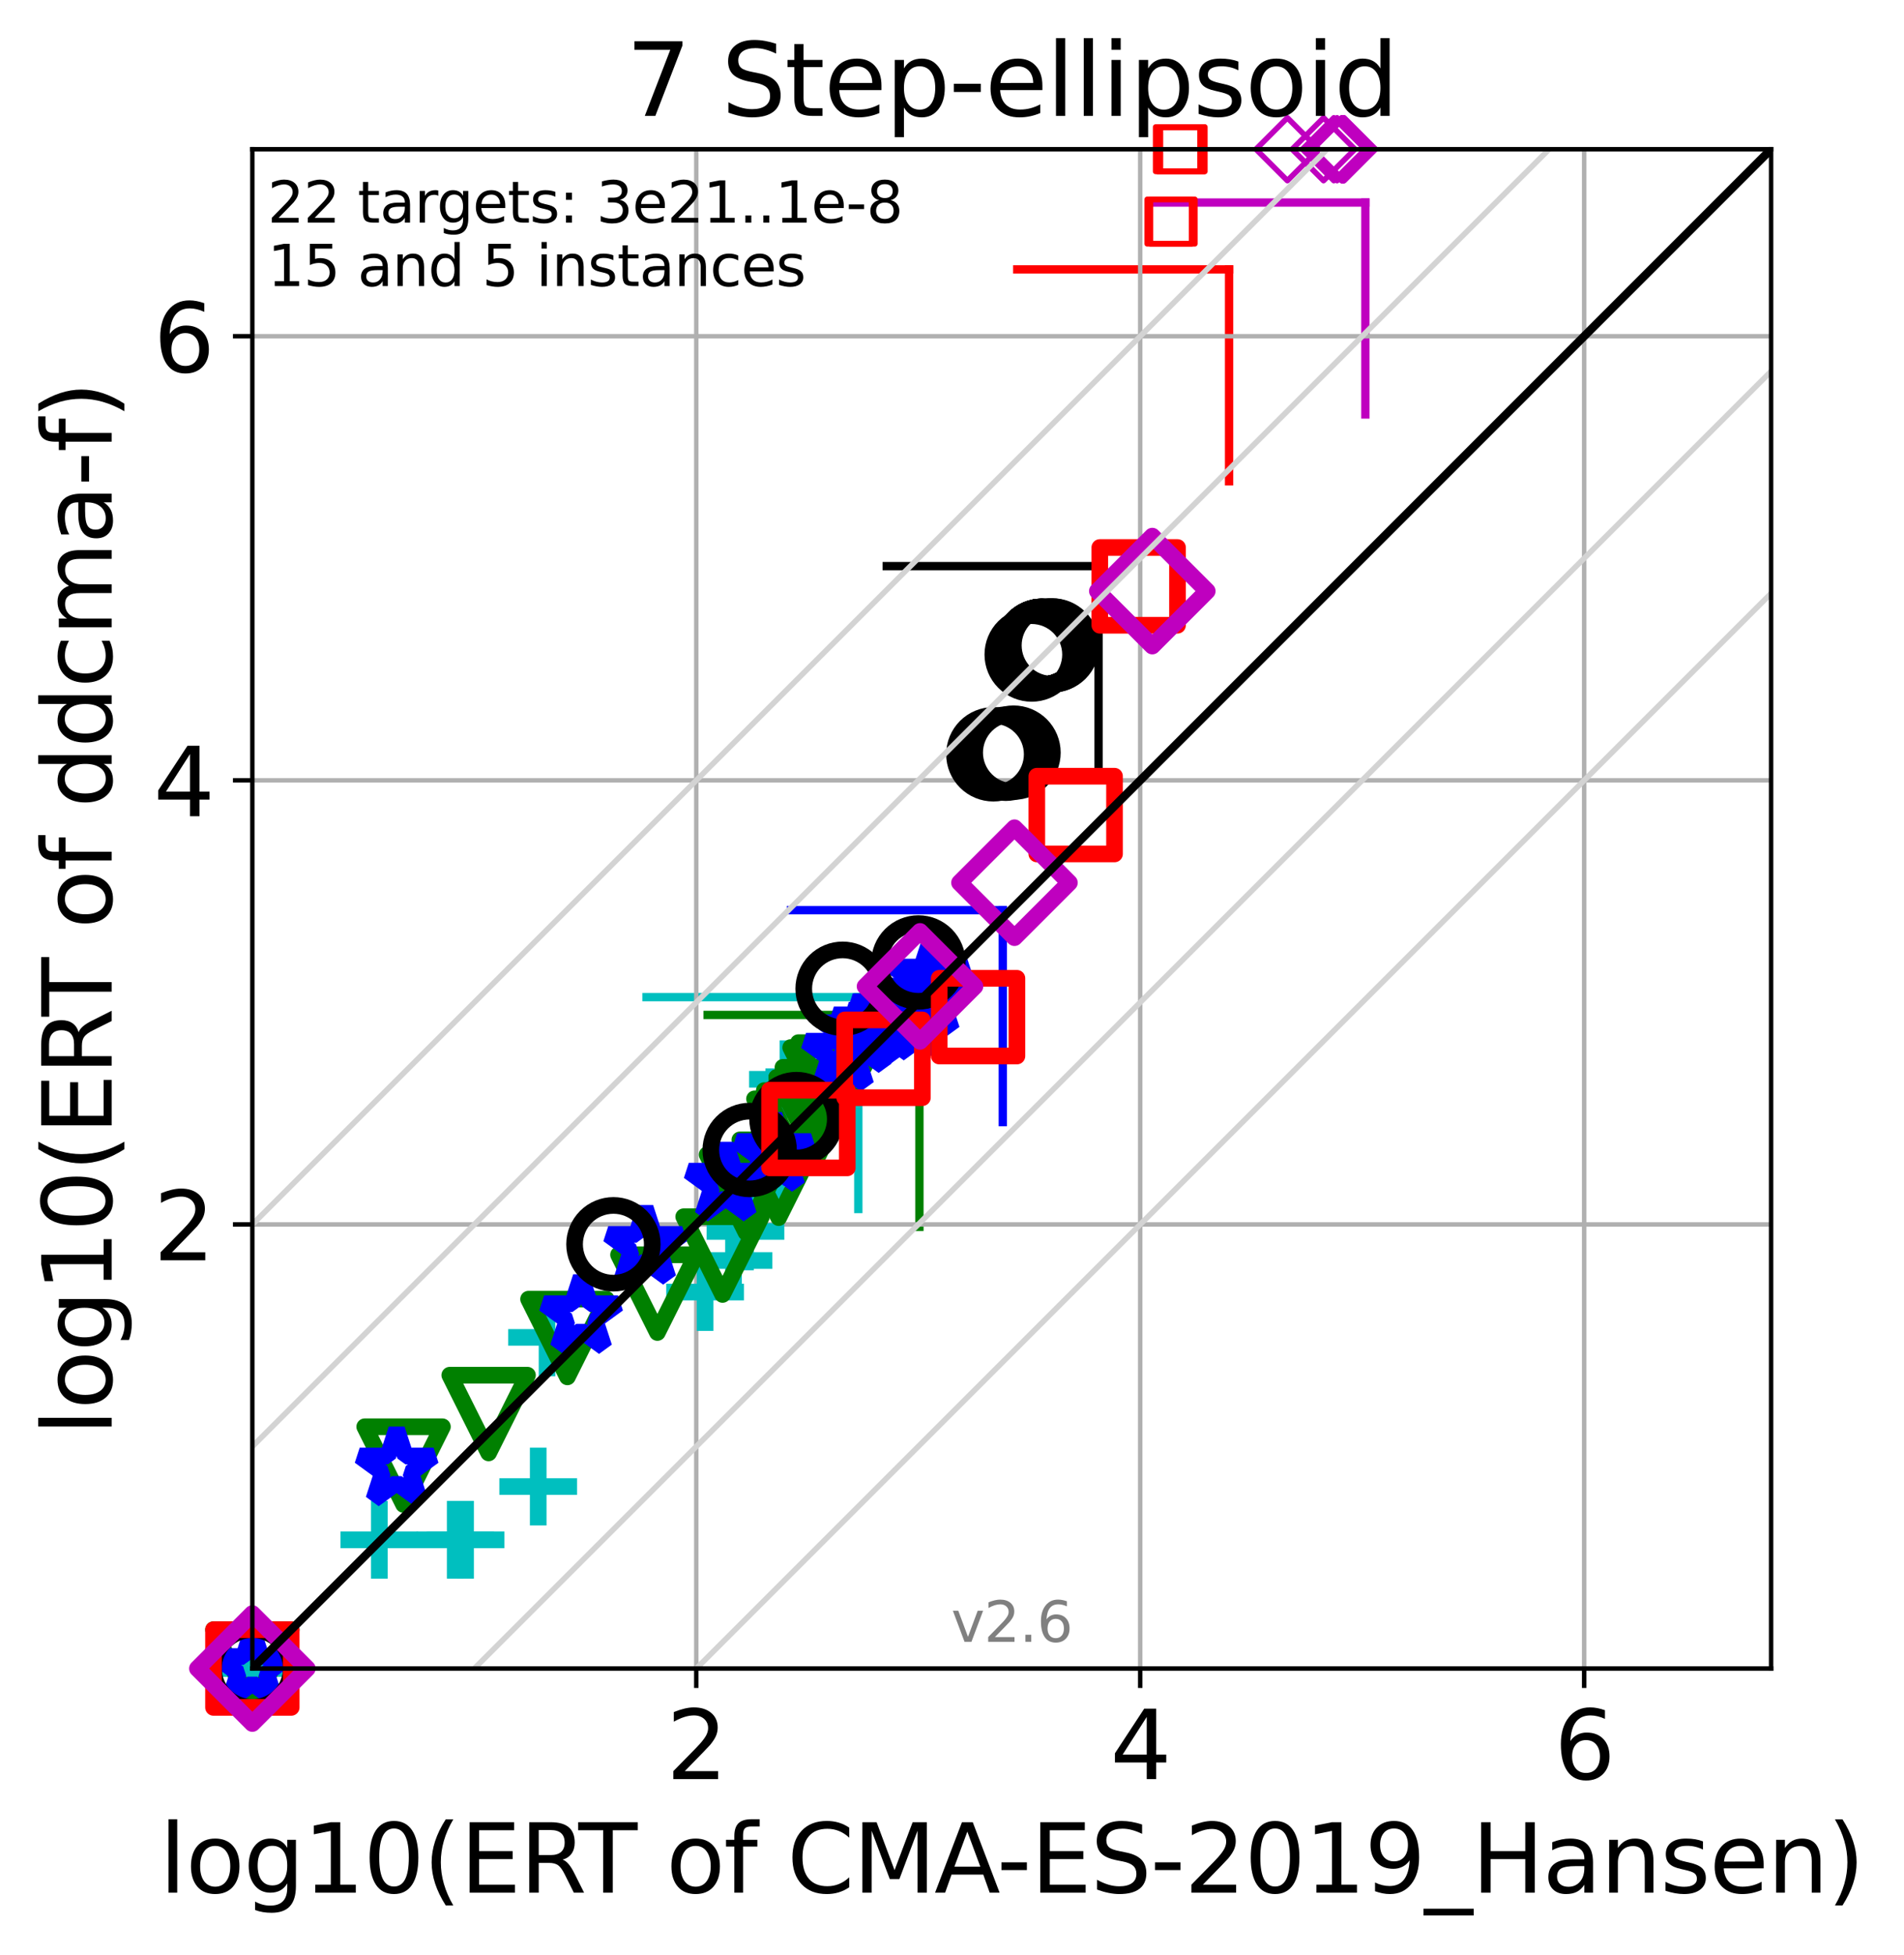 <?xml version="1.0" encoding="utf-8" standalone="no"?>
<!DOCTYPE svg PUBLIC "-//W3C//DTD SVG 1.1//EN"
  "http://www.w3.org/Graphics/SVG/1.1/DTD/svg11.dtd">
<svg xmlns:xlink="http://www.w3.org/1999/xlink" width="343.054pt" height="352.096pt" viewBox="0 0 343.054 352.096" xmlns="http://www.w3.org/2000/svg" version="1.1">
 <defs>
  <style type="text/css">*{stroke-linejoin: round; stroke-linecap: butt}</style>
 </defs>
 <g id="figure_1">
  <g id="patch_1">
   <path d="M 0 352.096 
L 343.054 352.096 
L 343.054 0 
L 0 0 
z
" style="fill: #ffffff"/>
  </g>
  <g id="axes_1">
   <g id="patch_2">
    <path d="M 45.469 300.517 
L 319.109 300.517 
L 319.109 26.877 
L 45.469 26.877 
z
" style="fill: #ffffff"/>
   </g>
   <g id="line2d_1">
    <path d="M 154.648 217.756 
L 154.648 179.593 
" clip-path="url(#p86975bafdb)" style="fill: none; stroke: #00bfbf; stroke-width: 1.5; stroke-linecap: square"/>
   </g>
   <g id="line2d_2">
    <path d="M 116.485 179.593 
L 154.648 179.593 
" clip-path="url(#p86975bafdb)" style="fill: none; stroke: #00bfbf; stroke-width: 1.5; stroke-linecap: square"/>
   </g>
   <g id="line2d_3">
    <path d="M 165.654 220.962 
L 165.654 182.799 
" clip-path="url(#p86975bafdb)" style="fill: none; stroke: #008000; stroke-width: 1.5; stroke-linecap: square"/>
   </g>
   <g id="line2d_4">
    <path d="M 127.491 182.799 
L 165.654 182.799 
" clip-path="url(#p86975bafdb)" style="fill: none; stroke: #008000; stroke-width: 1.5; stroke-linecap: square"/>
   </g>
   <g id="line2d_5">
    <path d="M 180.681 202.1 
L 180.681 163.937 
" clip-path="url(#p86975bafdb)" style="fill: none; stroke: #0000ff; stroke-width: 1.5; stroke-linecap: square"/>
   </g>
   <g id="line2d_6">
    <path d="M 142.519 163.937 
L 180.681 163.937 
" clip-path="url(#p86975bafdb)" style="fill: none; stroke: #0000ff; stroke-width: 1.5; stroke-linecap: square"/>
   </g>
   <g id="line2d_7">
    <path d="M 197.928 140.129 
L 197.928 101.966 
" clip-path="url(#p86975bafdb)" style="fill: none; stroke: #000000; stroke-width: 1.5; stroke-linecap: square"/>
   </g>
   <g id="line2d_8">
    <path d="M 159.765 101.966 
L 197.928 101.966 
" clip-path="url(#p86975bafdb)" style="fill: none; stroke: #000000; stroke-width: 1.5; stroke-linecap: square"/>
   </g>
   <g id="line2d_9">
    <path d="M 221.45 86.685 
L 221.45 48.523 
" clip-path="url(#p86975bafdb)" style="fill: none; stroke: #ff0000; stroke-width: 1.5; stroke-linecap: square"/>
   </g>
   <g id="line2d_10">
    <path d="M 183.288 48.523 
L 221.45 48.523 
" clip-path="url(#p86975bafdb)" style="fill: none; stroke: #ff0000; stroke-width: 1.5; stroke-linecap: square"/>
   </g>
   <g id="line2d_11">
    <path d="M 246.009 74.647 
L 246.009 36.484 
" clip-path="url(#p86975bafdb)" style="fill: none; stroke: #bf00bf; stroke-width: 1.5; stroke-linecap: square"/>
   </g>
   <g id="line2d_12">
    <path d="M 207.847 36.484 
L 246.009 36.484 
" clip-path="url(#p86975bafdb)" style="fill: none; stroke: #bf00bf; stroke-width: 1.5; stroke-linecap: square"/>
   </g>
   <g id="matplotlib.axis_1">
    <g id="xtick_1">
     <g id="line2d_13">
      <path d="M 125.454 300.517 
L 125.454 26.877 
" clip-path="url(#p86975bafdb)" style="fill: none; stroke: #b0b0b0; stroke-width: 0.8; stroke-linecap: square"/>
     </g>
     <g id="line2d_14">
      <defs>
       <path id="m028e7ded33" d="M 0 0 
L 0 3.5 
" style="stroke: #000000; stroke-width: 0.8"/>
      </defs>
      <g>
       <use xlink:href="#m028e7ded33" x="125.454" y="300.517" style="stroke: #000000; stroke-width: 0.8"/>
      </g>
     </g>
     <g id="text_1">
      <!-- 2 -->
      <g transform="translate(120.046 320.435)scale(0.17 -0.17)">
       <defs>
        <path id="DejaVuSans-32" d="M 1228 531 
L 3431 531 
L 3431 0 
L 469 0 
L 469 531 
Q 828 903 1448 1529 
Q 2069 2156 2228 2338 
Q 2531 2678 2651 2914 
Q 2772 3150 2772 3378 
Q 2772 3750 2511 3984 
Q 2250 4219 1831 4219 
Q 1534 4219 1204 4116 
Q 875 4013 500 3803 
L 500 4441 
Q 881 4594 1212 4672 
Q 1544 4750 1819 4750 
Q 2544 4750 2975 4387 
Q 3406 4025 3406 3419 
Q 3406 3131 3298 2873 
Q 3191 2616 2906 2266 
Q 2828 2175 2409 1742 
Q 1991 1309 1228 531 
z
" transform="scale(0.016)"/>
       </defs>
       <use xlink:href="#DejaVuSans-32"/>
      </g>
     </g>
    </g>
    <g id="xtick_2">
     <g id="line2d_15">
      <path d="M 205.439 300.517 
L 205.439 26.877 
" clip-path="url(#p86975bafdb)" style="fill: none; stroke: #b0b0b0; stroke-width: 0.8; stroke-linecap: square"/>
     </g>
     <g id="line2d_16">
      <g>
       <use xlink:href="#m028e7ded33" x="205.439" y="300.517" style="stroke: #000000; stroke-width: 0.8"/>
      </g>
     </g>
     <g id="text_2">
      <!-- 4 -->
      <g transform="translate(200.031 320.435)scale(0.17 -0.17)">
       <defs>
        <path id="DejaVuSans-34" d="M 2419 4116 
L 825 1625 
L 2419 1625 
L 2419 4116 
z
M 2253 4666 
L 3047 4666 
L 3047 1625 
L 3713 1625 
L 3713 1100 
L 3047 1100 
L 3047 0 
L 2419 0 
L 2419 1100 
L 313 1100 
L 313 1709 
L 2253 4666 
z
" transform="scale(0.016)"/>
       </defs>
       <use xlink:href="#DejaVuSans-34"/>
      </g>
     </g>
    </g>
    <g id="xtick_3">
     <g id="line2d_17">
      <path d="M 285.424 300.517 
L 285.424 26.877 
" clip-path="url(#p86975bafdb)" style="fill: none; stroke: #b0b0b0; stroke-width: 0.8; stroke-linecap: square"/>
     </g>
     <g id="line2d_18">
      <g>
       <use xlink:href="#m028e7ded33" x="285.424" y="300.517" style="stroke: #000000; stroke-width: 0.8"/>
      </g>
     </g>
     <g id="text_3">
      <!-- 6 -->
      <g transform="translate(280.016 320.435)scale(0.17 -0.17)">
       <defs>
        <path id="DejaVuSans-36" d="M 2113 2584 
Q 1688 2584 1439 2293 
Q 1191 2003 1191 1497 
Q 1191 994 1439 701 
Q 1688 409 2113 409 
Q 2538 409 2786 701 
Q 3034 994 3034 1497 
Q 3034 2003 2786 2293 
Q 2538 2584 2113 2584 
z
M 3366 4563 
L 3366 3988 
Q 3128 4100 2886 4159 
Q 2644 4219 2406 4219 
Q 1781 4219 1451 3797 
Q 1122 3375 1075 2522 
Q 1259 2794 1537 2939 
Q 1816 3084 2150 3084 
Q 2853 3084 3261 2657 
Q 3669 2231 3669 1497 
Q 3669 778 3244 343 
Q 2819 -91 2113 -91 
Q 1303 -91 875 529 
Q 447 1150 447 2328 
Q 447 3434 972 4092 
Q 1497 4750 2381 4750 
Q 2619 4750 2861 4703 
Q 3103 4656 3366 4563 
z
" transform="scale(0.016)"/>
       </defs>
       <use xlink:href="#DejaVuSans-36"/>
      </g>
     </g>
    </g>
    <g id="text_4">
     <!-- log10(ERT of CMA-ES-2019_Hansen) -->
     <g transform="translate(28.725 340.887)scale(0.17 -0.17)">
      <defs>
       <path id="DejaVuSans-6c" d="M 603 4863 
L 1178 4863 
L 1178 0 
L 603 0 
L 603 4863 
z
" transform="scale(0.016)"/>
       <path id="DejaVuSans-6f" d="M 1959 3097 
Q 1497 3097 1228 2736 
Q 959 2375 959 1747 
Q 959 1119 1226 758 
Q 1494 397 1959 397 
Q 2419 397 2687 759 
Q 2956 1122 2956 1747 
Q 2956 2369 2687 2733 
Q 2419 3097 1959 3097 
z
M 1959 3584 
Q 2709 3584 3137 3096 
Q 3566 2609 3566 1747 
Q 3566 888 3137 398 
Q 2709 -91 1959 -91 
Q 1206 -91 779 398 
Q 353 888 353 1747 
Q 353 2609 779 3096 
Q 1206 3584 1959 3584 
z
" transform="scale(0.016)"/>
       <path id="DejaVuSans-67" d="M 2906 1791 
Q 2906 2416 2648 2759 
Q 2391 3103 1925 3103 
Q 1463 3103 1205 2759 
Q 947 2416 947 1791 
Q 947 1169 1205 825 
Q 1463 481 1925 481 
Q 2391 481 2648 825 
Q 2906 1169 2906 1791 
z
M 3481 434 
Q 3481 -459 3084 -895 
Q 2688 -1331 1869 -1331 
Q 1566 -1331 1297 -1286 
Q 1028 -1241 775 -1147 
L 775 -588 
Q 1028 -725 1275 -790 
Q 1522 -856 1778 -856 
Q 2344 -856 2625 -561 
Q 2906 -266 2906 331 
L 2906 616 
Q 2728 306 2450 153 
Q 2172 0 1784 0 
Q 1141 0 747 490 
Q 353 981 353 1791 
Q 353 2603 747 3093 
Q 1141 3584 1784 3584 
Q 2172 3584 2450 3431 
Q 2728 3278 2906 2969 
L 2906 3500 
L 3481 3500 
L 3481 434 
z
" transform="scale(0.016)"/>
       <path id="DejaVuSans-31" d="M 794 531 
L 1825 531 
L 1825 4091 
L 703 3866 
L 703 4441 
L 1819 4666 
L 2450 4666 
L 2450 531 
L 3481 531 
L 3481 0 
L 794 0 
L 794 531 
z
" transform="scale(0.016)"/>
       <path id="DejaVuSans-30" d="M 2034 4250 
Q 1547 4250 1301 3770 
Q 1056 3291 1056 2328 
Q 1056 1369 1301 889 
Q 1547 409 2034 409 
Q 2525 409 2770 889 
Q 3016 1369 3016 2328 
Q 3016 3291 2770 3770 
Q 2525 4250 2034 4250 
z
M 2034 4750 
Q 2819 4750 3233 4129 
Q 3647 3509 3647 2328 
Q 3647 1150 3233 529 
Q 2819 -91 2034 -91 
Q 1250 -91 836 529 
Q 422 1150 422 2328 
Q 422 3509 836 4129 
Q 1250 4750 2034 4750 
z
" transform="scale(0.016)"/>
       <path id="DejaVuSans-28" d="M 1984 4856 
Q 1566 4138 1362 3434 
Q 1159 2731 1159 2009 
Q 1159 1288 1364 580 
Q 1569 -128 1984 -844 
L 1484 -844 
Q 1016 -109 783 600 
Q 550 1309 550 2009 
Q 550 2706 781 3412 
Q 1013 4119 1484 4856 
L 1984 4856 
z
" transform="scale(0.016)"/>
       <path id="DejaVuSans-45" d="M 628 4666 
L 3578 4666 
L 3578 4134 
L 1259 4134 
L 1259 2753 
L 3481 2753 
L 3481 2222 
L 1259 2222 
L 1259 531 
L 3634 531 
L 3634 0 
L 628 0 
L 628 4666 
z
" transform="scale(0.016)"/>
       <path id="DejaVuSans-52" d="M 2841 2188 
Q 3044 2119 3236 1894 
Q 3428 1669 3622 1275 
L 4263 0 
L 3584 0 
L 2988 1197 
Q 2756 1666 2539 1819 
Q 2322 1972 1947 1972 
L 1259 1972 
L 1259 0 
L 628 0 
L 628 4666 
L 2053 4666 
Q 2853 4666 3247 4331 
Q 3641 3997 3641 3322 
Q 3641 2881 3436 2590 
Q 3231 2300 2841 2188 
z
M 1259 4147 
L 1259 2491 
L 2053 2491 
Q 2509 2491 2742 2702 
Q 2975 2913 2975 3322 
Q 2975 3731 2742 3939 
Q 2509 4147 2053 4147 
L 1259 4147 
z
" transform="scale(0.016)"/>
       <path id="DejaVuSans-54" d="M -19 4666 
L 3928 4666 
L 3928 4134 
L 2272 4134 
L 2272 0 
L 1638 0 
L 1638 4134 
L -19 4134 
L -19 4666 
z
" transform="scale(0.016)"/>
       <path id="DejaVuSans-20" transform="scale(0.016)"/>
       <path id="DejaVuSans-66" d="M 2375 4863 
L 2375 4384 
L 1825 4384 
Q 1516 4384 1395 4259 
Q 1275 4134 1275 3809 
L 1275 3500 
L 2222 3500 
L 2222 3053 
L 1275 3053 
L 1275 0 
L 697 0 
L 697 3053 
L 147 3053 
L 147 3500 
L 697 3500 
L 697 3744 
Q 697 4328 969 4595 
Q 1241 4863 1831 4863 
L 2375 4863 
z
" transform="scale(0.016)"/>
       <path id="DejaVuSans-43" d="M 4122 4306 
L 4122 3641 
Q 3803 3938 3442 4084 
Q 3081 4231 2675 4231 
Q 1875 4231 1450 3742 
Q 1025 3253 1025 2328 
Q 1025 1406 1450 917 
Q 1875 428 2675 428 
Q 3081 428 3442 575 
Q 3803 722 4122 1019 
L 4122 359 
Q 3791 134 3420 21 
Q 3050 -91 2638 -91 
Q 1578 -91 968 557 
Q 359 1206 359 2328 
Q 359 3453 968 4101 
Q 1578 4750 2638 4750 
Q 3056 4750 3426 4639 
Q 3797 4528 4122 4306 
z
" transform="scale(0.016)"/>
       <path id="DejaVuSans-4d" d="M 628 4666 
L 1569 4666 
L 2759 1491 
L 3956 4666 
L 4897 4666 
L 4897 0 
L 4281 0 
L 4281 4097 
L 3078 897 
L 2444 897 
L 1241 4097 
L 1241 0 
L 628 0 
L 628 4666 
z
" transform="scale(0.016)"/>
       <path id="DejaVuSans-41" d="M 2188 4044 
L 1331 1722 
L 3047 1722 
L 2188 4044 
z
M 1831 4666 
L 2547 4666 
L 4325 0 
L 3669 0 
L 3244 1197 
L 1141 1197 
L 716 0 
L 50 0 
L 1831 4666 
z
" transform="scale(0.016)"/>
       <path id="DejaVuSans-2d" d="M 313 2009 
L 1997 2009 
L 1997 1497 
L 313 1497 
L 313 2009 
z
" transform="scale(0.016)"/>
       <path id="DejaVuSans-53" d="M 3425 4513 
L 3425 3897 
Q 3066 4069 2747 4153 
Q 2428 4238 2131 4238 
Q 1616 4238 1336 4038 
Q 1056 3838 1056 3469 
Q 1056 3159 1242 3001 
Q 1428 2844 1947 2747 
L 2328 2669 
Q 3034 2534 3370 2195 
Q 3706 1856 3706 1288 
Q 3706 609 3251 259 
Q 2797 -91 1919 -91 
Q 1588 -91 1214 -16 
Q 841 59 441 206 
L 441 856 
Q 825 641 1194 531 
Q 1563 422 1919 422 
Q 2459 422 2753 634 
Q 3047 847 3047 1241 
Q 3047 1584 2836 1778 
Q 2625 1972 2144 2069 
L 1759 2144 
Q 1053 2284 737 2584 
Q 422 2884 422 3419 
Q 422 4038 858 4394 
Q 1294 4750 2059 4750 
Q 2388 4750 2728 4690 
Q 3069 4631 3425 4513 
z
" transform="scale(0.016)"/>
       <path id="DejaVuSans-39" d="M 703 97 
L 703 672 
Q 941 559 1184 500 
Q 1428 441 1663 441 
Q 2288 441 2617 861 
Q 2947 1281 2994 2138 
Q 2813 1869 2534 1725 
Q 2256 1581 1919 1581 
Q 1219 1581 811 2004 
Q 403 2428 403 3163 
Q 403 3881 828 4315 
Q 1253 4750 1959 4750 
Q 2769 4750 3195 4129 
Q 3622 3509 3622 2328 
Q 3622 1225 3098 567 
Q 2575 -91 1691 -91 
Q 1453 -91 1209 -44 
Q 966 3 703 97 
z
M 1959 2075 
Q 2384 2075 2632 2365 
Q 2881 2656 2881 3163 
Q 2881 3666 2632 3958 
Q 2384 4250 1959 4250 
Q 1534 4250 1286 3958 
Q 1038 3666 1038 3163 
Q 1038 2656 1286 2365 
Q 1534 2075 1959 2075 
z
" transform="scale(0.016)"/>
       <path id="DejaVuSans-5f" d="M 3263 -1063 
L 3263 -1509 
L -63 -1509 
L -63 -1063 
L 3263 -1063 
z
" transform="scale(0.016)"/>
       <path id="DejaVuSans-48" d="M 628 4666 
L 1259 4666 
L 1259 2753 
L 3553 2753 
L 3553 4666 
L 4184 4666 
L 4184 0 
L 3553 0 
L 3553 2222 
L 1259 2222 
L 1259 0 
L 628 0 
L 628 4666 
z
" transform="scale(0.016)"/>
       <path id="DejaVuSans-61" d="M 2194 1759 
Q 1497 1759 1228 1600 
Q 959 1441 959 1056 
Q 959 750 1161 570 
Q 1363 391 1709 391 
Q 2188 391 2477 730 
Q 2766 1069 2766 1631 
L 2766 1759 
L 2194 1759 
z
M 3341 1997 
L 3341 0 
L 2766 0 
L 2766 531 
Q 2569 213 2275 61 
Q 1981 -91 1556 -91 
Q 1019 -91 701 211 
Q 384 513 384 1019 
Q 384 1609 779 1909 
Q 1175 2209 1959 2209 
L 2766 2209 
L 2766 2266 
Q 2766 2663 2505 2880 
Q 2244 3097 1772 3097 
Q 1472 3097 1187 3025 
Q 903 2953 641 2809 
L 641 3341 
Q 956 3463 1253 3523 
Q 1550 3584 1831 3584 
Q 2591 3584 2966 3190 
Q 3341 2797 3341 1997 
z
" transform="scale(0.016)"/>
       <path id="DejaVuSans-6e" d="M 3513 2113 
L 3513 0 
L 2938 0 
L 2938 2094 
Q 2938 2591 2744 2837 
Q 2550 3084 2163 3084 
Q 1697 3084 1428 2787 
Q 1159 2491 1159 1978 
L 1159 0 
L 581 0 
L 581 3500 
L 1159 3500 
L 1159 2956 
Q 1366 3272 1645 3428 
Q 1925 3584 2291 3584 
Q 2894 3584 3203 3211 
Q 3513 2838 3513 2113 
z
" transform="scale(0.016)"/>
       <path id="DejaVuSans-73" d="M 2834 3397 
L 2834 2853 
Q 2591 2978 2328 3040 
Q 2066 3103 1784 3103 
Q 1356 3103 1142 2972 
Q 928 2841 928 2578 
Q 928 2378 1081 2264 
Q 1234 2150 1697 2047 
L 1894 2003 
Q 2506 1872 2764 1633 
Q 3022 1394 3022 966 
Q 3022 478 2636 193 
Q 2250 -91 1575 -91 
Q 1294 -91 989 -36 
Q 684 19 347 128 
L 347 722 
Q 666 556 975 473 
Q 1284 391 1588 391 
Q 1994 391 2212 530 
Q 2431 669 2431 922 
Q 2431 1156 2273 1281 
Q 2116 1406 1581 1522 
L 1381 1569 
Q 847 1681 609 1914 
Q 372 2147 372 2553 
Q 372 3047 722 3315 
Q 1072 3584 1716 3584 
Q 2034 3584 2315 3537 
Q 2597 3491 2834 3397 
z
" transform="scale(0.016)"/>
       <path id="DejaVuSans-65" d="M 3597 1894 
L 3597 1613 
L 953 1613 
Q 991 1019 1311 708 
Q 1631 397 2203 397 
Q 2534 397 2845 478 
Q 3156 559 3463 722 
L 3463 178 
Q 3153 47 2828 -22 
Q 2503 -91 2169 -91 
Q 1331 -91 842 396 
Q 353 884 353 1716 
Q 353 2575 817 3079 
Q 1281 3584 2069 3584 
Q 2775 3584 3186 3129 
Q 3597 2675 3597 1894 
z
M 3022 2063 
Q 3016 2534 2758 2815 
Q 2500 3097 2075 3097 
Q 1594 3097 1305 2825 
Q 1016 2553 972 2059 
L 3022 2063 
z
" transform="scale(0.016)"/>
       <path id="DejaVuSans-29" d="M 513 4856 
L 1013 4856 
Q 1481 4119 1714 3412 
Q 1947 2706 1947 2009 
Q 1947 1309 1714 600 
Q 1481 -109 1013 -844 
L 513 -844 
Q 928 -128 1133 580 
Q 1338 1288 1338 2009 
Q 1338 2731 1133 3434 
Q 928 4138 513 4856 
z
" transform="scale(0.016)"/>
      </defs>
      <use xlink:href="#DejaVuSans-6c"/>
      <use xlink:href="#DejaVuSans-6f" x="27.783"/>
      <use xlink:href="#DejaVuSans-67" x="88.965"/>
      <use xlink:href="#DejaVuSans-31" x="152.441"/>
      <use xlink:href="#DejaVuSans-30" x="216.064"/>
      <use xlink:href="#DejaVuSans-28" x="279.688"/>
      <use xlink:href="#DejaVuSans-45" x="318.701"/>
      <use xlink:href="#DejaVuSans-52" x="381.885"/>
      <use xlink:href="#DejaVuSans-54" x="444.117"/>
      <use xlink:href="#DejaVuSans-20" x="505.201"/>
      <use xlink:href="#DejaVuSans-6f" x="536.988"/>
      <use xlink:href="#DejaVuSans-66" x="598.17"/>
      <use xlink:href="#DejaVuSans-20" x="633.375"/>
      <use xlink:href="#DejaVuSans-43" x="665.162"/>
      <use xlink:href="#DejaVuSans-4d" x="734.986"/>
      <use xlink:href="#DejaVuSans-41" x="821.266"/>
      <use xlink:href="#DejaVuSans-2d" x="887.424"/>
      <use xlink:href="#DejaVuSans-45" x="923.508"/>
      <use xlink:href="#DejaVuSans-53" x="986.691"/>
      <use xlink:href="#DejaVuSans-2d" x="1050.168"/>
      <use xlink:href="#DejaVuSans-32" x="1086.252"/>
      <use xlink:href="#DejaVuSans-30" x="1149.875"/>
      <use xlink:href="#DejaVuSans-31" x="1213.498"/>
      <use xlink:href="#DejaVuSans-39" x="1277.121"/>
      <use xlink:href="#DejaVuSans-5f" x="1340.744"/>
      <use xlink:href="#DejaVuSans-48" x="1390.744"/>
      <use xlink:href="#DejaVuSans-61" x="1465.939"/>
      <use xlink:href="#DejaVuSans-6e" x="1527.219"/>
      <use xlink:href="#DejaVuSans-73" x="1590.598"/>
      <use xlink:href="#DejaVuSans-65" x="1642.697"/>
      <use xlink:href="#DejaVuSans-6e" x="1704.221"/>
      <use xlink:href="#DejaVuSans-29" x="1767.6"/>
     </g>
    </g>
   </g>
   <g id="matplotlib.axis_2">
    <g id="ytick_1">
     <g id="line2d_19">
      <path d="M 45.469 220.532 
L 319.109 220.532 
" clip-path="url(#p86975bafdb)" style="fill: none; stroke: #b0b0b0; stroke-width: 0.8; stroke-linecap: square"/>
     </g>
     <g id="line2d_20">
      <defs>
       <path id="mfb7b7b42db" d="M 0 0 
L -3.5 0 
" style="stroke: #000000; stroke-width: 0.8"/>
      </defs>
      <g>
       <use xlink:href="#mfb7b7b42db" x="45.469" y="220.532" style="stroke: #000000; stroke-width: 0.8"/>
      </g>
     </g>
     <g id="text_5">
      <!-- 2 -->
      <g transform="translate(27.653 226.991)scale(0.17 -0.17)">
       <use xlink:href="#DejaVuSans-32"/>
      </g>
     </g>
    </g>
    <g id="ytick_2">
     <g id="line2d_21">
      <path d="M 45.469 140.547 
L 319.109 140.547 
" clip-path="url(#p86975bafdb)" style="fill: none; stroke: #b0b0b0; stroke-width: 0.8; stroke-linecap: square"/>
     </g>
     <g id="line2d_22">
      <g>
       <use xlink:href="#mfb7b7b42db" x="45.469" y="140.547" style="stroke: #000000; stroke-width: 0.8"/>
      </g>
     </g>
     <g id="text_6">
      <!-- 4 -->
      <g transform="translate(27.653 147.006)scale(0.17 -0.17)">
       <use xlink:href="#DejaVuSans-34"/>
      </g>
     </g>
    </g>
    <g id="ytick_3">
     <g id="line2d_23">
      <path d="M 45.469 60.562 
L 319.109 60.562 
" clip-path="url(#p86975bafdb)" style="fill: none; stroke: #b0b0b0; stroke-width: 0.8; stroke-linecap: square"/>
     </g>
     <g id="line2d_24">
      <g>
       <use xlink:href="#mfb7b7b42db" x="45.469" y="60.562" style="stroke: #000000; stroke-width: 0.8"/>
      </g>
     </g>
     <g id="text_7">
      <!-- 6 -->
      <g transform="translate(27.653 67.021)scale(0.17 -0.17)">
       <use xlink:href="#DejaVuSans-36"/>
      </g>
     </g>
    </g>
    <g id="text_8">
     <!-- log10(ERT of ddcma-f) -->
     <g transform="translate(20.117 258.566)rotate(-90)scale(0.17 -0.17)">
      <defs>
       <path id="DejaVuSans-64" d="M 2906 2969 
L 2906 4863 
L 3481 4863 
L 3481 0 
L 2906 0 
L 2906 525 
Q 2725 213 2448 61 
Q 2172 -91 1784 -91 
Q 1150 -91 751 415 
Q 353 922 353 1747 
Q 353 2572 751 3078 
Q 1150 3584 1784 3584 
Q 2172 3584 2448 3432 
Q 2725 3281 2906 2969 
z
M 947 1747 
Q 947 1113 1208 752 
Q 1469 391 1925 391 
Q 2381 391 2643 752 
Q 2906 1113 2906 1747 
Q 2906 2381 2643 2742 
Q 2381 3103 1925 3103 
Q 1469 3103 1208 2742 
Q 947 2381 947 1747 
z
" transform="scale(0.016)"/>
       <path id="DejaVuSans-63" d="M 3122 3366 
L 3122 2828 
Q 2878 2963 2633 3030 
Q 2388 3097 2138 3097 
Q 1578 3097 1268 2742 
Q 959 2388 959 1747 
Q 959 1106 1268 751 
Q 1578 397 2138 397 
Q 2388 397 2633 464 
Q 2878 531 3122 666 
L 3122 134 
Q 2881 22 2623 -34 
Q 2366 -91 2075 -91 
Q 1284 -91 818 406 
Q 353 903 353 1747 
Q 353 2603 823 3093 
Q 1294 3584 2113 3584 
Q 2378 3584 2631 3529 
Q 2884 3475 3122 3366 
z
" transform="scale(0.016)"/>
       <path id="DejaVuSans-6d" d="M 3328 2828 
Q 3544 3216 3844 3400 
Q 4144 3584 4550 3584 
Q 5097 3584 5394 3201 
Q 5691 2819 5691 2113 
L 5691 0 
L 5113 0 
L 5113 2094 
Q 5113 2597 4934 2840 
Q 4756 3084 4391 3084 
Q 3944 3084 3684 2787 
Q 3425 2491 3425 1978 
L 3425 0 
L 2847 0 
L 2847 2094 
Q 2847 2600 2669 2842 
Q 2491 3084 2119 3084 
Q 1678 3084 1418 2786 
Q 1159 2488 1159 1978 
L 1159 0 
L 581 0 
L 581 3500 
L 1159 3500 
L 1159 2956 
Q 1356 3278 1631 3431 
Q 1906 3584 2284 3584 
Q 2666 3584 2933 3390 
Q 3200 3197 3328 2828 
z
" transform="scale(0.016)"/>
      </defs>
      <use xlink:href="#DejaVuSans-6c"/>
      <use xlink:href="#DejaVuSans-6f" x="27.783"/>
      <use xlink:href="#DejaVuSans-67" x="88.965"/>
      <use xlink:href="#DejaVuSans-31" x="152.441"/>
      <use xlink:href="#DejaVuSans-30" x="216.064"/>
      <use xlink:href="#DejaVuSans-28" x="279.688"/>
      <use xlink:href="#DejaVuSans-45" x="318.701"/>
      <use xlink:href="#DejaVuSans-52" x="381.885"/>
      <use xlink:href="#DejaVuSans-54" x="444.117"/>
      <use xlink:href="#DejaVuSans-20" x="505.201"/>
      <use xlink:href="#DejaVuSans-6f" x="536.988"/>
      <use xlink:href="#DejaVuSans-66" x="598.17"/>
      <use xlink:href="#DejaVuSans-20" x="633.375"/>
      <use xlink:href="#DejaVuSans-64" x="665.162"/>
      <use xlink:href="#DejaVuSans-64" x="728.639"/>
      <use xlink:href="#DejaVuSans-63" x="792.115"/>
      <use xlink:href="#DejaVuSans-6d" x="847.096"/>
      <use xlink:href="#DejaVuSans-61" x="944.508"/>
      <use xlink:href="#DejaVuSans-2d" x="1005.787"/>
      <use xlink:href="#DejaVuSans-66" x="1041.871"/>
      <use xlink:href="#DejaVuSans-29" x="1077.076"/>
     </g>
    </g>
   </g>
   <g id="line2d_25">
    <defs>
     <path id="m71cf108637" d="M -7 0 
L 7 0 
M 0 7 
L 0 -7 
" style="stroke: #00bfbf; stroke-width: 3"/>
    </defs>
    <g>
     <use xlink:href="#m71cf108637" x="45.469" y="300.517" style="fill-opacity: 0; stroke: #00bfbf; stroke-width: 3"/>
     <use xlink:href="#m71cf108637" x="68.349" y="277.33" style="fill-opacity: 0; stroke: #00bfbf; stroke-width: 3"/>
     <use xlink:href="#m71cf108637" x="82.015" y="277.33" style="fill-opacity: 0; stroke: #00bfbf; stroke-width: 3"/>
     <use xlink:href="#m71cf108637" x="83.887" y="277.33" style="fill-opacity: 0; stroke: #00bfbf; stroke-width: 3"/>
     <use xlink:href="#m71cf108637" x="96.972" y="267.742" style="fill-opacity: 0; stroke: #00bfbf; stroke-width: 3"/>
     <use xlink:href="#m71cf108637" x="98.567" y="240.874" style="fill-opacity: 0; stroke: #00bfbf; stroke-width: 3"/>
     <use xlink:href="#m71cf108637" x="127.036" y="232.711" style="fill-opacity: 0; stroke: #00bfbf; stroke-width: 3"/>
     <use xlink:href="#m71cf108637" x="132.161" y="227.027" style="fill-opacity: 0; stroke: #00bfbf; stroke-width: 3"/>
     <use xlink:href="#m71cf108637" x="134.313" y="221.793" style="fill-opacity: 0; stroke: #00bfbf; stroke-width: 3"/>
     <use xlink:href="#m71cf108637" x="136.051" y="212.004" style="fill-opacity: 0; stroke: #00bfbf; stroke-width: 3"/>
     <use xlink:href="#m71cf108637" x="137.148" y="210.459" style="fill-opacity: 0; stroke: #00bfbf; stroke-width: 3"/>
     <use xlink:href="#m71cf108637" x="137.586" y="210.459" style="fill-opacity: 0; stroke: #00bfbf; stroke-width: 3"/>
     <use xlink:href="#m71cf108637" x="137.586" y="210.459" style="fill-opacity: 0; stroke: #00bfbf; stroke-width: 3"/>
     <use xlink:href="#m71cf108637" x="137.586" y="210.459" style="fill-opacity: 0; stroke: #00bfbf; stroke-width: 3"/>
     <use xlink:href="#m71cf108637" x="137.586" y="210.459" style="fill-opacity: 0; stroke: #00bfbf; stroke-width: 3"/>
     <use xlink:href="#m71cf108637" x="137.586" y="210.459" style="fill-opacity: 0; stroke: #00bfbf; stroke-width: 3"/>
     <use xlink:href="#m71cf108637" x="137.586" y="210.459" style="fill-opacity: 0; stroke: #00bfbf; stroke-width: 3"/>
     <use xlink:href="#m71cf108637" x="137.586" y="210.459" style="fill-opacity: 0; stroke: #00bfbf; stroke-width: 3"/>
     <use xlink:href="#m71cf108637" x="138.782" y="210.036" style="fill-opacity: 0; stroke: #00bfbf; stroke-width: 3"/>
     <use xlink:href="#m71cf108637" x="139.87" y="208.986" style="fill-opacity: 0; stroke: #00bfbf; stroke-width: 3"/>
     <use xlink:href="#m71cf108637" x="141.965" y="194.385" style="fill-opacity: 0; stroke: #00bfbf; stroke-width: 3"/>
     <use xlink:href="#m71cf108637" x="144.917" y="193.929" style="fill-opacity: 0; stroke: #00bfbf; stroke-width: 3"/>
    </g>
   </g>
   <g id="line2d_26">
    <defs>
     <path id="m5148640d9a" d="M -0 7 
L 7 -7 
L -7 -7 
z
" style="stroke: #008000; stroke-width: 3; stroke-linejoin: miter"/>
    </defs>
    <g>
     <use xlink:href="#m5148640d9a" x="45.469" y="300.517" style="fill-opacity: 0; stroke: #008000; stroke-width: 3; stroke-linejoin: miter"/>
     <use xlink:href="#m5148640d9a" x="72.714" y="263.971" style="fill-opacity: 0; stroke: #008000; stroke-width: 3; stroke-linejoin: miter"/>
     <use xlink:href="#m5148640d9a" x="88.039" y="254.681" style="fill-opacity: 0; stroke: #008000; stroke-width: 3; stroke-linejoin: miter"/>
     <use xlink:href="#m5148640d9a" x="102.235" y="240.986" style="fill-opacity: 0; stroke: #008000; stroke-width: 3; stroke-linejoin: miter"/>
     <use xlink:href="#m5148640d9a" x="118.447" y="232.993" style="fill-opacity: 0; stroke: #008000; stroke-width: 3; stroke-linejoin: miter"/>
     <use xlink:href="#m5148640d9a" x="130.188" y="226.141" style="fill-opacity: 0; stroke: #008000; stroke-width: 3; stroke-linejoin: miter"/>
     <use xlink:href="#m5148640d9a" x="134.403" y="214.963" style="fill-opacity: 0; stroke: #008000; stroke-width: 3; stroke-linejoin: miter"/>
     <use xlink:href="#m5148640d9a" x="140.304" y="212.304" style="fill-opacity: 0; stroke: #008000; stroke-width: 3; stroke-linejoin: miter"/>
     <use xlink:href="#m5148640d9a" x="142.944" y="204.912" style="fill-opacity: 0; stroke: #008000; stroke-width: 3; stroke-linejoin: miter"/>
     <use xlink:href="#m5148640d9a" x="144.704" y="203.423" style="fill-opacity: 0; stroke: #008000; stroke-width: 3; stroke-linejoin: miter"/>
     <use xlink:href="#m5148640d9a" x="146.96" y="201.084" style="fill-opacity: 0; stroke: #008000; stroke-width: 3; stroke-linejoin: miter"/>
     <use xlink:href="#m5148640d9a" x="146.973" y="201.084" style="fill-opacity: 0; stroke: #008000; stroke-width: 3; stroke-linejoin: miter"/>
     <use xlink:href="#m5148640d9a" x="146.973" y="201.084" style="fill-opacity: 0; stroke: #008000; stroke-width: 3; stroke-linejoin: miter"/>
     <use xlink:href="#m5148640d9a" x="146.973" y="201.084" style="fill-opacity: 0; stroke: #008000; stroke-width: 3; stroke-linejoin: miter"/>
     <use xlink:href="#m5148640d9a" x="146.973" y="201.084" style="fill-opacity: 0; stroke: #008000; stroke-width: 3; stroke-linejoin: miter"/>
     <use xlink:href="#m5148640d9a" x="146.973" y="201.084" style="fill-opacity: 0; stroke: #008000; stroke-width: 3; stroke-linejoin: miter"/>
     <use xlink:href="#m5148640d9a" x="146.973" y="201.084" style="fill-opacity: 0; stroke: #008000; stroke-width: 3; stroke-linejoin: miter"/>
     <use xlink:href="#m5148640d9a" x="146.973" y="201.084" style="fill-opacity: 0; stroke: #008000; stroke-width: 3; stroke-linejoin: miter"/>
     <use xlink:href="#m5148640d9a" x="147.508" y="200.937" style="fill-opacity: 0; stroke: #008000; stroke-width: 3; stroke-linejoin: miter"/>
     <use xlink:href="#m5148640d9a" x="148.068" y="199.236" style="fill-opacity: 0; stroke: #008000; stroke-width: 3; stroke-linejoin: miter"/>
     <use xlink:href="#m5148640d9a" x="149.46" y="195.673" style="fill-opacity: 0; stroke: #008000; stroke-width: 3; stroke-linejoin: miter"/>
     <use xlink:href="#m5148640d9a" x="150.85" y="194.791" style="fill-opacity: 0; stroke: #008000; stroke-width: 3; stroke-linejoin: miter"/>
    </g>
   </g>
   <g id="line2d_27">
    <defs>
     <path id="m7a5aa80dd6" d="M 0 -7 
L -1.572 -2.163 
L -6.657 -2.163 
L -2.543 0.826 
L -4.114 5.663 
L -0 2.674 
L 4.114 5.663 
L 2.543 0.826 
L 6.657 -2.163 
L 1.572 -2.163 
z
" style="stroke: #0000ff; stroke-width: 3; stroke-linejoin: bevel"/>
    </defs>
    <g>
     <use xlink:href="#m7a5aa80dd6" x="45.469" y="300.517" style="fill-opacity: 0; stroke: #0000ff; stroke-width: 3; stroke-linejoin: bevel"/>
     <use xlink:href="#m7a5aa80dd6" x="71.464" y="264.4" style="fill-opacity: 0; stroke: #0000ff; stroke-width: 3; stroke-linejoin: bevel"/>
     <use xlink:href="#m7a5aa80dd6" x="104.697" y="236.976" style="fill-opacity: 0; stroke: #0000ff; stroke-width: 3; stroke-linejoin: bevel"/>
     <use xlink:href="#m7a5aa80dd6" x="116.251" y="224.495" style="fill-opacity: 0; stroke: #0000ff; stroke-width: 3; stroke-linejoin: bevel"/>
     <use xlink:href="#m7a5aa80dd6" x="130.761" y="213.1" style="fill-opacity: 0; stroke: #0000ff; stroke-width: 3; stroke-linejoin: bevel"/>
     <use xlink:href="#m7a5aa80dd6" x="139.467" y="207.762" style="fill-opacity: 0; stroke: #0000ff; stroke-width: 3; stroke-linejoin: bevel"/>
     <use xlink:href="#m7a5aa80dd6" x="151.891" y="189.692" style="fill-opacity: 0; stroke: #0000ff; stroke-width: 3; stroke-linejoin: bevel"/>
     <use xlink:href="#m7a5aa80dd6" x="155.078" y="186.371" style="fill-opacity: 0; stroke: #0000ff; stroke-width: 3; stroke-linejoin: bevel"/>
     <use xlink:href="#m7a5aa80dd6" x="156.903" y="184.949" style="fill-opacity: 0; stroke: #0000ff; stroke-width: 3; stroke-linejoin: bevel"/>
     <use xlink:href="#m7a5aa80dd6" x="159.604" y="184.11" style="fill-opacity: 0; stroke: #0000ff; stroke-width: 3; stroke-linejoin: bevel"/>
     <use xlink:href="#m7a5aa80dd6" x="163.975" y="183.452" style="fill-opacity: 0; stroke: #0000ff; stroke-width: 3; stroke-linejoin: bevel"/>
     <use xlink:href="#m7a5aa80dd6" x="163.975" y="183.452" style="fill-opacity: 0; stroke: #0000ff; stroke-width: 3; stroke-linejoin: bevel"/>
     <use xlink:href="#m7a5aa80dd6" x="163.975" y="183.452" style="fill-opacity: 0; stroke: #0000ff; stroke-width: 3; stroke-linejoin: bevel"/>
     <use xlink:href="#m7a5aa80dd6" x="163.975" y="183.452" style="fill-opacity: 0; stroke: #0000ff; stroke-width: 3; stroke-linejoin: bevel"/>
     <use xlink:href="#m7a5aa80dd6" x="163.975" y="183.452" style="fill-opacity: 0; stroke: #0000ff; stroke-width: 3; stroke-linejoin: bevel"/>
     <use xlink:href="#m7a5aa80dd6" x="163.975" y="183.452" style="fill-opacity: 0; stroke: #0000ff; stroke-width: 3; stroke-linejoin: bevel"/>
     <use xlink:href="#m7a5aa80dd6" x="163.975" y="183.452" style="fill-opacity: 0; stroke: #0000ff; stroke-width: 3; stroke-linejoin: bevel"/>
     <use xlink:href="#m7a5aa80dd6" x="163.975" y="183.452" style="fill-opacity: 0; stroke: #0000ff; stroke-width: 3; stroke-linejoin: bevel"/>
     <use xlink:href="#m7a5aa80dd6" x="164.338" y="183.411" style="fill-opacity: 0; stroke: #0000ff; stroke-width: 3; stroke-linejoin: bevel"/>
     <use xlink:href="#m7a5aa80dd6" x="166.501" y="180.192" style="fill-opacity: 0; stroke: #0000ff; stroke-width: 3; stroke-linejoin: bevel"/>
     <use xlink:href="#m7a5aa80dd6" x="167.332" y="179.752" style="fill-opacity: 0; stroke: #0000ff; stroke-width: 3; stroke-linejoin: bevel"/>
     <use xlink:href="#m7a5aa80dd6" x="167.628" y="176.339" style="fill-opacity: 0; stroke: #0000ff; stroke-width: 3; stroke-linejoin: bevel"/>
    </g>
   </g>
   <g id="line2d_28">
    <defs>
     <path id="m38097300a6" d="M 0 7 
C 1.856 7 3.637 6.262 4.95 4.95 
C 6.262 3.637 7 1.856 7 0 
C 7 -1.856 6.262 -3.637 4.95 -4.95 
C 3.637 -6.262 1.856 -7 0 -7 
C -1.856 -7 -3.637 -6.262 -4.95 -4.95 
C -6.262 -3.637 -7 -1.856 -7 0 
C -7 1.856 -6.262 3.637 -4.95 4.95 
C -3.637 6.262 -1.856 7 0 7 
z
" style="stroke: #000000; stroke-width: 3"/>
    </defs>
    <g>
     <use xlink:href="#m38097300a6" x="45.469" y="300.517" style="fill-opacity: 0; stroke: #000000; stroke-width: 3"/>
     <use xlink:href="#m38097300a6" x="110.524" y="224.106" style="fill-opacity: 0; stroke: #000000; stroke-width: 3"/>
     <use xlink:href="#m38097300a6" x="135.074" y="207.124" style="fill-opacity: 0; stroke: #000000; stroke-width: 3"/>
     <use xlink:href="#m38097300a6" x="143.502" y="201.555" style="fill-opacity: 0; stroke: #000000; stroke-width: 3"/>
     <use xlink:href="#m38097300a6" x="151.815" y="178.082" style="fill-opacity: 0; stroke: #000000; stroke-width: 3"/>
     <use xlink:href="#m38097300a6" x="165.471" y="173.345" style="fill-opacity: 0; stroke: #000000; stroke-width: 3"/>
     <use xlink:href="#m38097300a6" x="178.977" y="135.856" style="fill-opacity: 0; stroke: #000000; stroke-width: 3"/>
     <use xlink:href="#m38097300a6" x="181.208" y="135.758" style="fill-opacity: 0; stroke: #000000; stroke-width: 3"/>
     <use xlink:href="#m38097300a6" x="182.61" y="135.56" style="fill-opacity: 0; stroke: #000000; stroke-width: 3"/>
     <use xlink:href="#m38097300a6" x="185.883" y="117.886" style="fill-opacity: 0; stroke: #000000; stroke-width: 3"/>
     <use xlink:href="#m38097300a6" x="187.708" y="116.314" style="fill-opacity: 0; stroke: #000000; stroke-width: 3"/>
     <use xlink:href="#m38097300a6" x="187.708" y="116.314" style="fill-opacity: 0; stroke: #000000; stroke-width: 3"/>
     <use xlink:href="#m38097300a6" x="187.708" y="116.314" style="fill-opacity: 0; stroke: #000000; stroke-width: 3"/>
     <use xlink:href="#m38097300a6" x="187.708" y="116.314" style="fill-opacity: 0; stroke: #000000; stroke-width: 3"/>
     <use xlink:href="#m38097300a6" x="187.708" y="116.314" style="fill-opacity: 0; stroke: #000000; stroke-width: 3"/>
     <use xlink:href="#m38097300a6" x="187.708" y="116.314" style="fill-opacity: 0; stroke: #000000; stroke-width: 3"/>
     <use xlink:href="#m38097300a6" x="187.708" y="116.314" style="fill-opacity: 0; stroke: #000000; stroke-width: 3"/>
     <use xlink:href="#m38097300a6" x="187.708" y="116.314" style="fill-opacity: 0; stroke: #000000; stroke-width: 3"/>
     <use xlink:href="#m38097300a6" x="188.811" y="116.305" style="fill-opacity: 0; stroke: #000000; stroke-width: 3"/>
     <use xlink:href="#m38097300a6" x="189.063" y="116.291" style="fill-opacity: 0; stroke: #000000; stroke-width: 3"/>
     <use xlink:href="#m38097300a6" x="189.429" y="116.262" style="fill-opacity: 0; stroke: #000000; stroke-width: 3"/>
     <use xlink:href="#m38097300a6" x="189.577" y="116.243" style="fill-opacity: 0; stroke: #000000; stroke-width: 3"/>
    </g>
   </g>
   <g id="line2d_29">
    <defs>
     <path id="m3bf140a04f" d="M -7 7 
L 7 7 
L 7 -7 
L -7 -7 
z
" style="stroke: #ff0000; stroke-width: 3; stroke-linejoin: miter"/>
    </defs>
    <g>
     <use xlink:href="#m3bf140a04f" x="45.469" y="300.517" style="fill-opacity: 0; stroke: #ff0000; stroke-width: 3; stroke-linejoin: miter"/>
     <use xlink:href="#m3bf140a04f" x="145.656" y="203.345" style="fill-opacity: 0; stroke: #ff0000; stroke-width: 3; stroke-linejoin: miter"/>
     <use xlink:href="#m3bf140a04f" x="159.19" y="190.697" style="fill-opacity: 0; stroke: #ff0000; stroke-width: 3; stroke-linejoin: miter"/>
     <use xlink:href="#m3bf140a04f" x="176.224" y="183.2" style="fill-opacity: 0; stroke: #ff0000; stroke-width: 3; stroke-linejoin: miter"/>
     <use xlink:href="#m3bf140a04f" x="193.809" y="146.801" style="fill-opacity: 0; stroke: #ff0000; stroke-width: 3; stroke-linejoin: miter"/>
     <use xlink:href="#m3bf140a04f" x="205.159" y="105.611" style="fill-opacity: 0; stroke: #ff0000; stroke-width: 3; stroke-linejoin: miter"/>
    </g>
   </g>
   <g id="line2d_30">
    <defs>
     <path id="m9e4c5e0267" d="M -4 4 
L 4 4 
L 4 -4 
L -4 -4 
z
" style="stroke: #ff0000; stroke-linejoin: miter"/>
    </defs>
    <g>
     <use xlink:href="#m9e4c5e0267" x="210.691" y="39.909" style="fill-opacity: 0; stroke: #ff0000; stroke-linejoin: miter"/>
     <use xlink:href="#m9e4c5e0267" x="211.286" y="39.908" style="fill-opacity: 0; stroke: #ff0000; stroke-linejoin: miter"/>
    </g>
   </g>
   <g id="line2d_31">
    <g>
     <use xlink:href="#m9e4c5e0267" x="212.22" y="26.877" style="fill-opacity: 0; stroke: #ff0000; stroke-linejoin: miter"/>
     <use xlink:href="#m9e4c5e0267" x="212.702" y="26.877" style="fill-opacity: 0; stroke: #ff0000; stroke-linejoin: miter"/>
     <use xlink:href="#m9e4c5e0267" x="212.709" y="26.877" style="fill-opacity: 0; stroke: #ff0000; stroke-linejoin: miter"/>
     <use xlink:href="#m9e4c5e0267" x="212.709" y="26.877" style="fill-opacity: 0; stroke: #ff0000; stroke-linejoin: miter"/>
     <use xlink:href="#m9e4c5e0267" x="212.709" y="26.877" style="fill-opacity: 0; stroke: #ff0000; stroke-linejoin: miter"/>
     <use xlink:href="#m9e4c5e0267" x="212.709" y="26.877" style="fill-opacity: 0; stroke: #ff0000; stroke-linejoin: miter"/>
     <use xlink:href="#m9e4c5e0267" x="212.709" y="26.877" style="fill-opacity: 0; stroke: #ff0000; stroke-linejoin: miter"/>
     <use xlink:href="#m9e4c5e0267" x="212.709" y="26.877" style="fill-opacity: 0; stroke: #ff0000; stroke-linejoin: miter"/>
     <use xlink:href="#m9e4c5e0267" x="212.709" y="26.877" style="fill-opacity: 0; stroke: #ff0000; stroke-linejoin: miter"/>
     <use xlink:href="#m9e4c5e0267" x="212.709" y="26.877" style="fill-opacity: 0; stroke: #ff0000; stroke-linejoin: miter"/>
     <use xlink:href="#m9e4c5e0267" x="212.745" y="26.877" style="fill-opacity: 0; stroke: #ff0000; stroke-linejoin: miter"/>
     <use xlink:href="#m9e4c5e0267" x="212.798" y="26.877" style="fill-opacity: 0; stroke: #ff0000; stroke-linejoin: miter"/>
     <use xlink:href="#m9e4c5e0267" x="212.983" y="26.877" style="fill-opacity: 0; stroke: #ff0000; stroke-linejoin: miter"/>
     <use xlink:href="#m9e4c5e0267" x="213.081" y="26.877" style="fill-opacity: 0; stroke: #ff0000; stroke-linejoin: miter"/>
    </g>
   </g>
   <g id="line2d_32">
    <defs>
     <path id="m429cfb1a6a" d="M -0 9.899 
L 9.899 0 
L 0 -9.899 
L -9.899 -0 
z
" style="stroke: #bf00bf; stroke-width: 3; stroke-linejoin: miter"/>
    </defs>
    <g>
     <use xlink:href="#m429cfb1a6a" x="45.469" y="300.517" style="fill-opacity: 0; stroke: #bf00bf; stroke-width: 3; stroke-linejoin: miter"/>
     <use xlink:href="#m429cfb1a6a" x="165.763" y="177.656" style="fill-opacity: 0; stroke: #bf00bf; stroke-width: 3; stroke-linejoin: miter"/>
     <use xlink:href="#m429cfb1a6a" x="182.781" y="158.983" style="fill-opacity: 0; stroke: #bf00bf; stroke-width: 3; stroke-linejoin: miter"/>
     <use xlink:href="#m429cfb1a6a" x="207.617" y="106.46" style="fill-opacity: 0; stroke: #bf00bf; stroke-width: 3; stroke-linejoin: miter"/>
    </g>
   </g>
   <g id="line2d_33">
    <defs>
     <path id="m7598c2521a" d="M -0 5.657 
L 5.657 0 
L 0 -5.657 
L -5.657 -0 
z
" style="stroke: #bf00bf; stroke-linejoin: miter"/>
    </defs>
    <g>
     <use xlink:href="#m7598c2521a" x="231.953" y="26.877" style="fill-opacity: 0; stroke: #bf00bf; stroke-linejoin: miter"/>
     <use xlink:href="#m7598c2521a" x="238.467" y="26.877" style="fill-opacity: 0; stroke: #bf00bf; stroke-linejoin: miter"/>
     <use xlink:href="#m7598c2521a" x="240.324" y="26.877" style="fill-opacity: 0; stroke: #bf00bf; stroke-linejoin: miter"/>
     <use xlink:href="#m7598c2521a" x="240.908" y="26.877" style="fill-opacity: 0; stroke: #bf00bf; stroke-linejoin: miter"/>
     <use xlink:href="#m7598c2521a" x="241.752" y="26.877" style="fill-opacity: 0; stroke: #bf00bf; stroke-linejoin: miter"/>
     <use xlink:href="#m7598c2521a" x="241.891" y="26.877" style="fill-opacity: 0; stroke: #bf00bf; stroke-linejoin: miter"/>
     <use xlink:href="#m7598c2521a" x="241.891" y="26.877" style="fill-opacity: 0; stroke: #bf00bf; stroke-linejoin: miter"/>
     <use xlink:href="#m7598c2521a" x="241.891" y="26.877" style="fill-opacity: 0; stroke: #bf00bf; stroke-linejoin: miter"/>
     <use xlink:href="#m7598c2521a" x="241.891" y="26.877" style="fill-opacity: 0; stroke: #bf00bf; stroke-linejoin: miter"/>
     <use xlink:href="#m7598c2521a" x="241.891" y="26.877" style="fill-opacity: 0; stroke: #bf00bf; stroke-linejoin: miter"/>
     <use xlink:href="#m7598c2521a" x="241.891" y="26.877" style="fill-opacity: 0; stroke: #bf00bf; stroke-linejoin: miter"/>
     <use xlink:href="#m7598c2521a" x="241.891" y="26.877" style="fill-opacity: 0; stroke: #bf00bf; stroke-linejoin: miter"/>
     <use xlink:href="#m7598c2521a" x="241.891" y="26.877" style="fill-opacity: 0; stroke: #bf00bf; stroke-linejoin: miter"/>
     <use xlink:href="#m7598c2521a" x="241.891" y="26.877" style="fill-opacity: 0; stroke: #bf00bf; stroke-linejoin: miter"/>
     <use xlink:href="#m7598c2521a" x="241.926" y="26.877" style="fill-opacity: 0; stroke: #bf00bf; stroke-linejoin: miter"/>
     <use xlink:href="#m7598c2521a" x="241.957" y="26.877" style="fill-opacity: 0; stroke: #bf00bf; stroke-linejoin: miter"/>
     <use xlink:href="#m7598c2521a" x="242.077" y="26.877" style="fill-opacity: 0; stroke: #bf00bf; stroke-linejoin: miter"/>
     <use xlink:href="#m7598c2521a" x="242.171" y="26.877" style="fill-opacity: 0; stroke: #bf00bf; stroke-linejoin: miter"/>
    </g>
   </g>
   <g id="line2d_34">
    <path d="M 45.469 300.517 
L 319.109 26.877 
" clip-path="url(#p86975bafdb)" style="fill: none; stroke: #000000; stroke-width: 1.5; stroke-linecap: square"/>
   </g>
   <g id="line2d_35">
    <path d="M 85.462 300.517 
L 344.054 41.925 
" clip-path="url(#p86975bafdb)" style="fill: none; stroke: #d3d3d3; stroke-linecap: square"/>
   </g>
   <g id="line2d_36">
    <path d="M 125.454 300.517 
L 344.054 81.918 
" clip-path="url(#p86975bafdb)" style="fill: none; stroke: #d3d3d3; stroke-linecap: square"/>
   </g>
   <g id="line2d_37">
    <path d="M 45.469 260.525 
L 306.994 -1 
" clip-path="url(#p86975bafdb)" style="fill: none; stroke: #d3d3d3; stroke-linecap: square"/>
   </g>
   <g id="line2d_38">
    <path d="M 45.469 220.532 
L 267.001 -1 
" clip-path="url(#p86975bafdb)" style="fill: none; stroke: #d3d3d3; stroke-linecap: square"/>
   </g>
   <g id="patch_3">
    <path d="M 45.469 300.517 
L 45.469 26.877 
" style="fill: none; stroke: #000000; stroke-width: 0.8; stroke-linejoin: miter; stroke-linecap: square"/>
   </g>
   <g id="patch_4">
    <path d="M 319.109 300.517 
L 319.109 26.877 
" style="fill: none; stroke: #000000; stroke-width: 0.8; stroke-linejoin: miter; stroke-linecap: square"/>
   </g>
   <g id="patch_5">
    <path d="M 45.469 300.517 
L 319.109 300.517 
" style="fill: none; stroke: #000000; stroke-width: 0.8; stroke-linejoin: miter; stroke-linecap: square"/>
   </g>
   <g id="patch_6">
    <path d="M 45.469 26.877 
L 319.109 26.877 
" style="fill: none; stroke: #000000; stroke-width: 0.8; stroke-linejoin: miter; stroke-linecap: square"/>
   </g>
   <g id="text_9">
    <!-- 22 targets: 3e21..1e-8 -->
    <g transform="translate(48.205 40.1)scale(0.102 -0.102)">
     <defs>
      <path id="DejaVuSans-74" d="M 1172 4494 
L 1172 3500 
L 2356 3500 
L 2356 3053 
L 1172 3053 
L 1172 1153 
Q 1172 725 1289 603 
Q 1406 481 1766 481 
L 2356 481 
L 2356 0 
L 1766 0 
Q 1100 0 847 248 
Q 594 497 594 1153 
L 594 3053 
L 172 3053 
L 172 3500 
L 594 3500 
L 594 4494 
L 1172 4494 
z
" transform="scale(0.016)"/>
      <path id="DejaVuSans-72" d="M 2631 2963 
Q 2534 3019 2420 3045 
Q 2306 3072 2169 3072 
Q 1681 3072 1420 2755 
Q 1159 2438 1159 1844 
L 1159 0 
L 581 0 
L 581 3500 
L 1159 3500 
L 1159 2956 
Q 1341 3275 1631 3429 
Q 1922 3584 2338 3584 
Q 2397 3584 2469 3576 
Q 2541 3569 2628 3553 
L 2631 2963 
z
" transform="scale(0.016)"/>
      <path id="DejaVuSans-3a" d="M 750 794 
L 1409 794 
L 1409 0 
L 750 0 
L 750 794 
z
M 750 3309 
L 1409 3309 
L 1409 2516 
L 750 2516 
L 750 3309 
z
" transform="scale(0.016)"/>
      <path id="DejaVuSans-33" d="M 2597 2516 
Q 3050 2419 3304 2112 
Q 3559 1806 3559 1356 
Q 3559 666 3084 287 
Q 2609 -91 1734 -91 
Q 1441 -91 1130 -33 
Q 819 25 488 141 
L 488 750 
Q 750 597 1062 519 
Q 1375 441 1716 441 
Q 2309 441 2620 675 
Q 2931 909 2931 1356 
Q 2931 1769 2642 2001 
Q 2353 2234 1838 2234 
L 1294 2234 
L 1294 2753 
L 1863 2753 
Q 2328 2753 2575 2939 
Q 2822 3125 2822 3475 
Q 2822 3834 2567 4026 
Q 2313 4219 1838 4219 
Q 1578 4219 1281 4162 
Q 984 4106 628 3988 
L 628 4550 
Q 988 4650 1302 4700 
Q 1616 4750 1894 4750 
Q 2613 4750 3031 4423 
Q 3450 4097 3450 3541 
Q 3450 3153 3228 2886 
Q 3006 2619 2597 2516 
z
" transform="scale(0.016)"/>
      <path id="DejaVuSans-2e" d="M 684 794 
L 1344 794 
L 1344 0 
L 684 0 
L 684 794 
z
" transform="scale(0.016)"/>
      <path id="DejaVuSans-38" d="M 2034 2216 
Q 1584 2216 1326 1975 
Q 1069 1734 1069 1313 
Q 1069 891 1326 650 
Q 1584 409 2034 409 
Q 2484 409 2743 651 
Q 3003 894 3003 1313 
Q 3003 1734 2745 1975 
Q 2488 2216 2034 2216 
z
M 1403 2484 
Q 997 2584 770 2862 
Q 544 3141 544 3541 
Q 544 4100 942 4425 
Q 1341 4750 2034 4750 
Q 2731 4750 3128 4425 
Q 3525 4100 3525 3541 
Q 3525 3141 3298 2862 
Q 3072 2584 2669 2484 
Q 3125 2378 3379 2068 
Q 3634 1759 3634 1313 
Q 3634 634 3220 271 
Q 2806 -91 2034 -91 
Q 1263 -91 848 271 
Q 434 634 434 1313 
Q 434 1759 690 2068 
Q 947 2378 1403 2484 
z
M 1172 3481 
Q 1172 3119 1398 2916 
Q 1625 2713 2034 2713 
Q 2441 2713 2670 2916 
Q 2900 3119 2900 3481 
Q 2900 3844 2670 4047 
Q 2441 4250 2034 4250 
Q 1625 4250 1398 4047 
Q 1172 3844 1172 3481 
z
" transform="scale(0.016)"/>
     </defs>
     <use xlink:href="#DejaVuSans-32"/>
     <use xlink:href="#DejaVuSans-32" x="63.623"/>
     <use xlink:href="#DejaVuSans-20" x="127.246"/>
     <use xlink:href="#DejaVuSans-74" x="159.033"/>
     <use xlink:href="#DejaVuSans-61" x="198.242"/>
     <use xlink:href="#DejaVuSans-72" x="259.521"/>
     <use xlink:href="#DejaVuSans-67" x="298.885"/>
     <use xlink:href="#DejaVuSans-65" x="362.361"/>
     <use xlink:href="#DejaVuSans-74" x="423.885"/>
     <use xlink:href="#DejaVuSans-73" x="463.094"/>
     <use xlink:href="#DejaVuSans-3a" x="515.193"/>
     <use xlink:href="#DejaVuSans-20" x="548.885"/>
     <use xlink:href="#DejaVuSans-33" x="580.672"/>
     <use xlink:href="#DejaVuSans-65" x="644.295"/>
     <use xlink:href="#DejaVuSans-32" x="705.818"/>
     <use xlink:href="#DejaVuSans-31" x="769.441"/>
     <use xlink:href="#DejaVuSans-2e" x="833.064"/>
     <use xlink:href="#DejaVuSans-2e" x="864.852"/>
     <use xlink:href="#DejaVuSans-31" x="896.639"/>
     <use xlink:href="#DejaVuSans-65" x="960.262"/>
     <use xlink:href="#DejaVuSans-2d" x="1021.785"/>
     <use xlink:href="#DejaVuSans-38" x="1057.869"/>
    </g>
    <!-- 15 and 5 instances -->
    <g transform="translate(48.205 51.522)scale(0.102 -0.102)">
     <defs>
      <path id="DejaVuSans-35" d="M 691 4666 
L 3169 4666 
L 3169 4134 
L 1269 4134 
L 1269 2991 
Q 1406 3038 1543 3061 
Q 1681 3084 1819 3084 
Q 2600 3084 3056 2656 
Q 3513 2228 3513 1497 
Q 3513 744 3044 326 
Q 2575 -91 1722 -91 
Q 1428 -91 1123 -41 
Q 819 9 494 109 
L 494 744 
Q 775 591 1075 516 
Q 1375 441 1709 441 
Q 2250 441 2565 725 
Q 2881 1009 2881 1497 
Q 2881 1984 2565 2268 
Q 2250 2553 1709 2553 
Q 1456 2553 1204 2497 
Q 953 2441 691 2322 
L 691 4666 
z
" transform="scale(0.016)"/>
      <path id="DejaVuSans-69" d="M 603 3500 
L 1178 3500 
L 1178 0 
L 603 0 
L 603 3500 
z
M 603 4863 
L 1178 4863 
L 1178 4134 
L 603 4134 
L 603 4863 
z
" transform="scale(0.016)"/>
     </defs>
     <use xlink:href="#DejaVuSans-31"/>
     <use xlink:href="#DejaVuSans-35" x="63.623"/>
     <use xlink:href="#DejaVuSans-20" x="127.246"/>
     <use xlink:href="#DejaVuSans-61" x="159.033"/>
     <use xlink:href="#DejaVuSans-6e" x="220.312"/>
     <use xlink:href="#DejaVuSans-64" x="283.691"/>
     <use xlink:href="#DejaVuSans-20" x="347.168"/>
     <use xlink:href="#DejaVuSans-35" x="378.955"/>
     <use xlink:href="#DejaVuSans-20" x="442.578"/>
     <use xlink:href="#DejaVuSans-69" x="474.365"/>
     <use xlink:href="#DejaVuSans-6e" x="502.148"/>
     <use xlink:href="#DejaVuSans-73" x="565.527"/>
     <use xlink:href="#DejaVuSans-74" x="617.627"/>
     <use xlink:href="#DejaVuSans-61" x="656.836"/>
     <use xlink:href="#DejaVuSans-6e" x="718.115"/>
     <use xlink:href="#DejaVuSans-63" x="781.494"/>
     <use xlink:href="#DejaVuSans-65" x="836.475"/>
     <use xlink:href="#DejaVuSans-73" x="897.998"/>
    </g>
   </g>
   <g id="text_10">
    <!-- v2.6 -->
    <g style="fill: #808080" transform="translate(171.378 295.701)scale(0.1 -0.1)">
     <defs>
      <path id="DejaVuSans-76" d="M 191 3500 
L 800 3500 
L 1894 563 
L 2988 3500 
L 3597 3500 
L 2284 0 
L 1503 0 
L 191 3500 
z
" transform="scale(0.016)"/>
     </defs>
     <use xlink:href="#DejaVuSans-76"/>
     <use xlink:href="#DejaVuSans-32" x="59.18"/>
     <use xlink:href="#DejaVuSans-2e" x="122.803"/>
     <use xlink:href="#DejaVuSans-36" x="154.59"/>
    </g>
   </g>
   <g id="text_11">
    <!-- 7 Step-ellipsoid -->
    <g transform="translate(112.801 20.877)scale(0.18 -0.18)">
     <defs>
      <path id="DejaVuSans-37" d="M 525 4666 
L 3525 4666 
L 3525 4397 
L 1831 0 
L 1172 0 
L 2766 4134 
L 525 4134 
L 525 4666 
z
" transform="scale(0.016)"/>
      <path id="DejaVuSans-70" d="M 1159 525 
L 1159 -1331 
L 581 -1331 
L 581 3500 
L 1159 3500 
L 1159 2969 
Q 1341 3281 1617 3432 
Q 1894 3584 2278 3584 
Q 2916 3584 3314 3078 
Q 3713 2572 3713 1747 
Q 3713 922 3314 415 
Q 2916 -91 2278 -91 
Q 1894 -91 1617 61 
Q 1341 213 1159 525 
z
M 3116 1747 
Q 3116 2381 2855 2742 
Q 2594 3103 2138 3103 
Q 1681 3103 1420 2742 
Q 1159 2381 1159 1747 
Q 1159 1113 1420 752 
Q 1681 391 2138 391 
Q 2594 391 2855 752 
Q 3116 1113 3116 1747 
z
" transform="scale(0.016)"/>
     </defs>
     <use xlink:href="#DejaVuSans-37"/>
     <use xlink:href="#DejaVuSans-20" x="63.623"/>
     <use xlink:href="#DejaVuSans-53" x="95.41"/>
     <use xlink:href="#DejaVuSans-74" x="158.887"/>
     <use xlink:href="#DejaVuSans-65" x="198.096"/>
     <use xlink:href="#DejaVuSans-70" x="259.619"/>
     <use xlink:href="#DejaVuSans-2d" x="323.096"/>
     <use xlink:href="#DejaVuSans-65" x="359.18"/>
     <use xlink:href="#DejaVuSans-6c" x="420.703"/>
     <use xlink:href="#DejaVuSans-6c" x="448.486"/>
     <use xlink:href="#DejaVuSans-69" x="476.27"/>
     <use xlink:href="#DejaVuSans-70" x="504.053"/>
     <use xlink:href="#DejaVuSans-73" x="567.529"/>
     <use xlink:href="#DejaVuSans-6f" x="619.629"/>
     <use xlink:href="#DejaVuSans-69" x="680.811"/>
     <use xlink:href="#DejaVuSans-64" x="708.594"/>
    </g>
   </g>
  </g>
 </g>
 <defs>
  <clipPath id="p86975bafdb">
   <rect x="45.469" y="26.877" width="273.64" height="273.64"/>
  </clipPath>
 </defs>
</svg>
